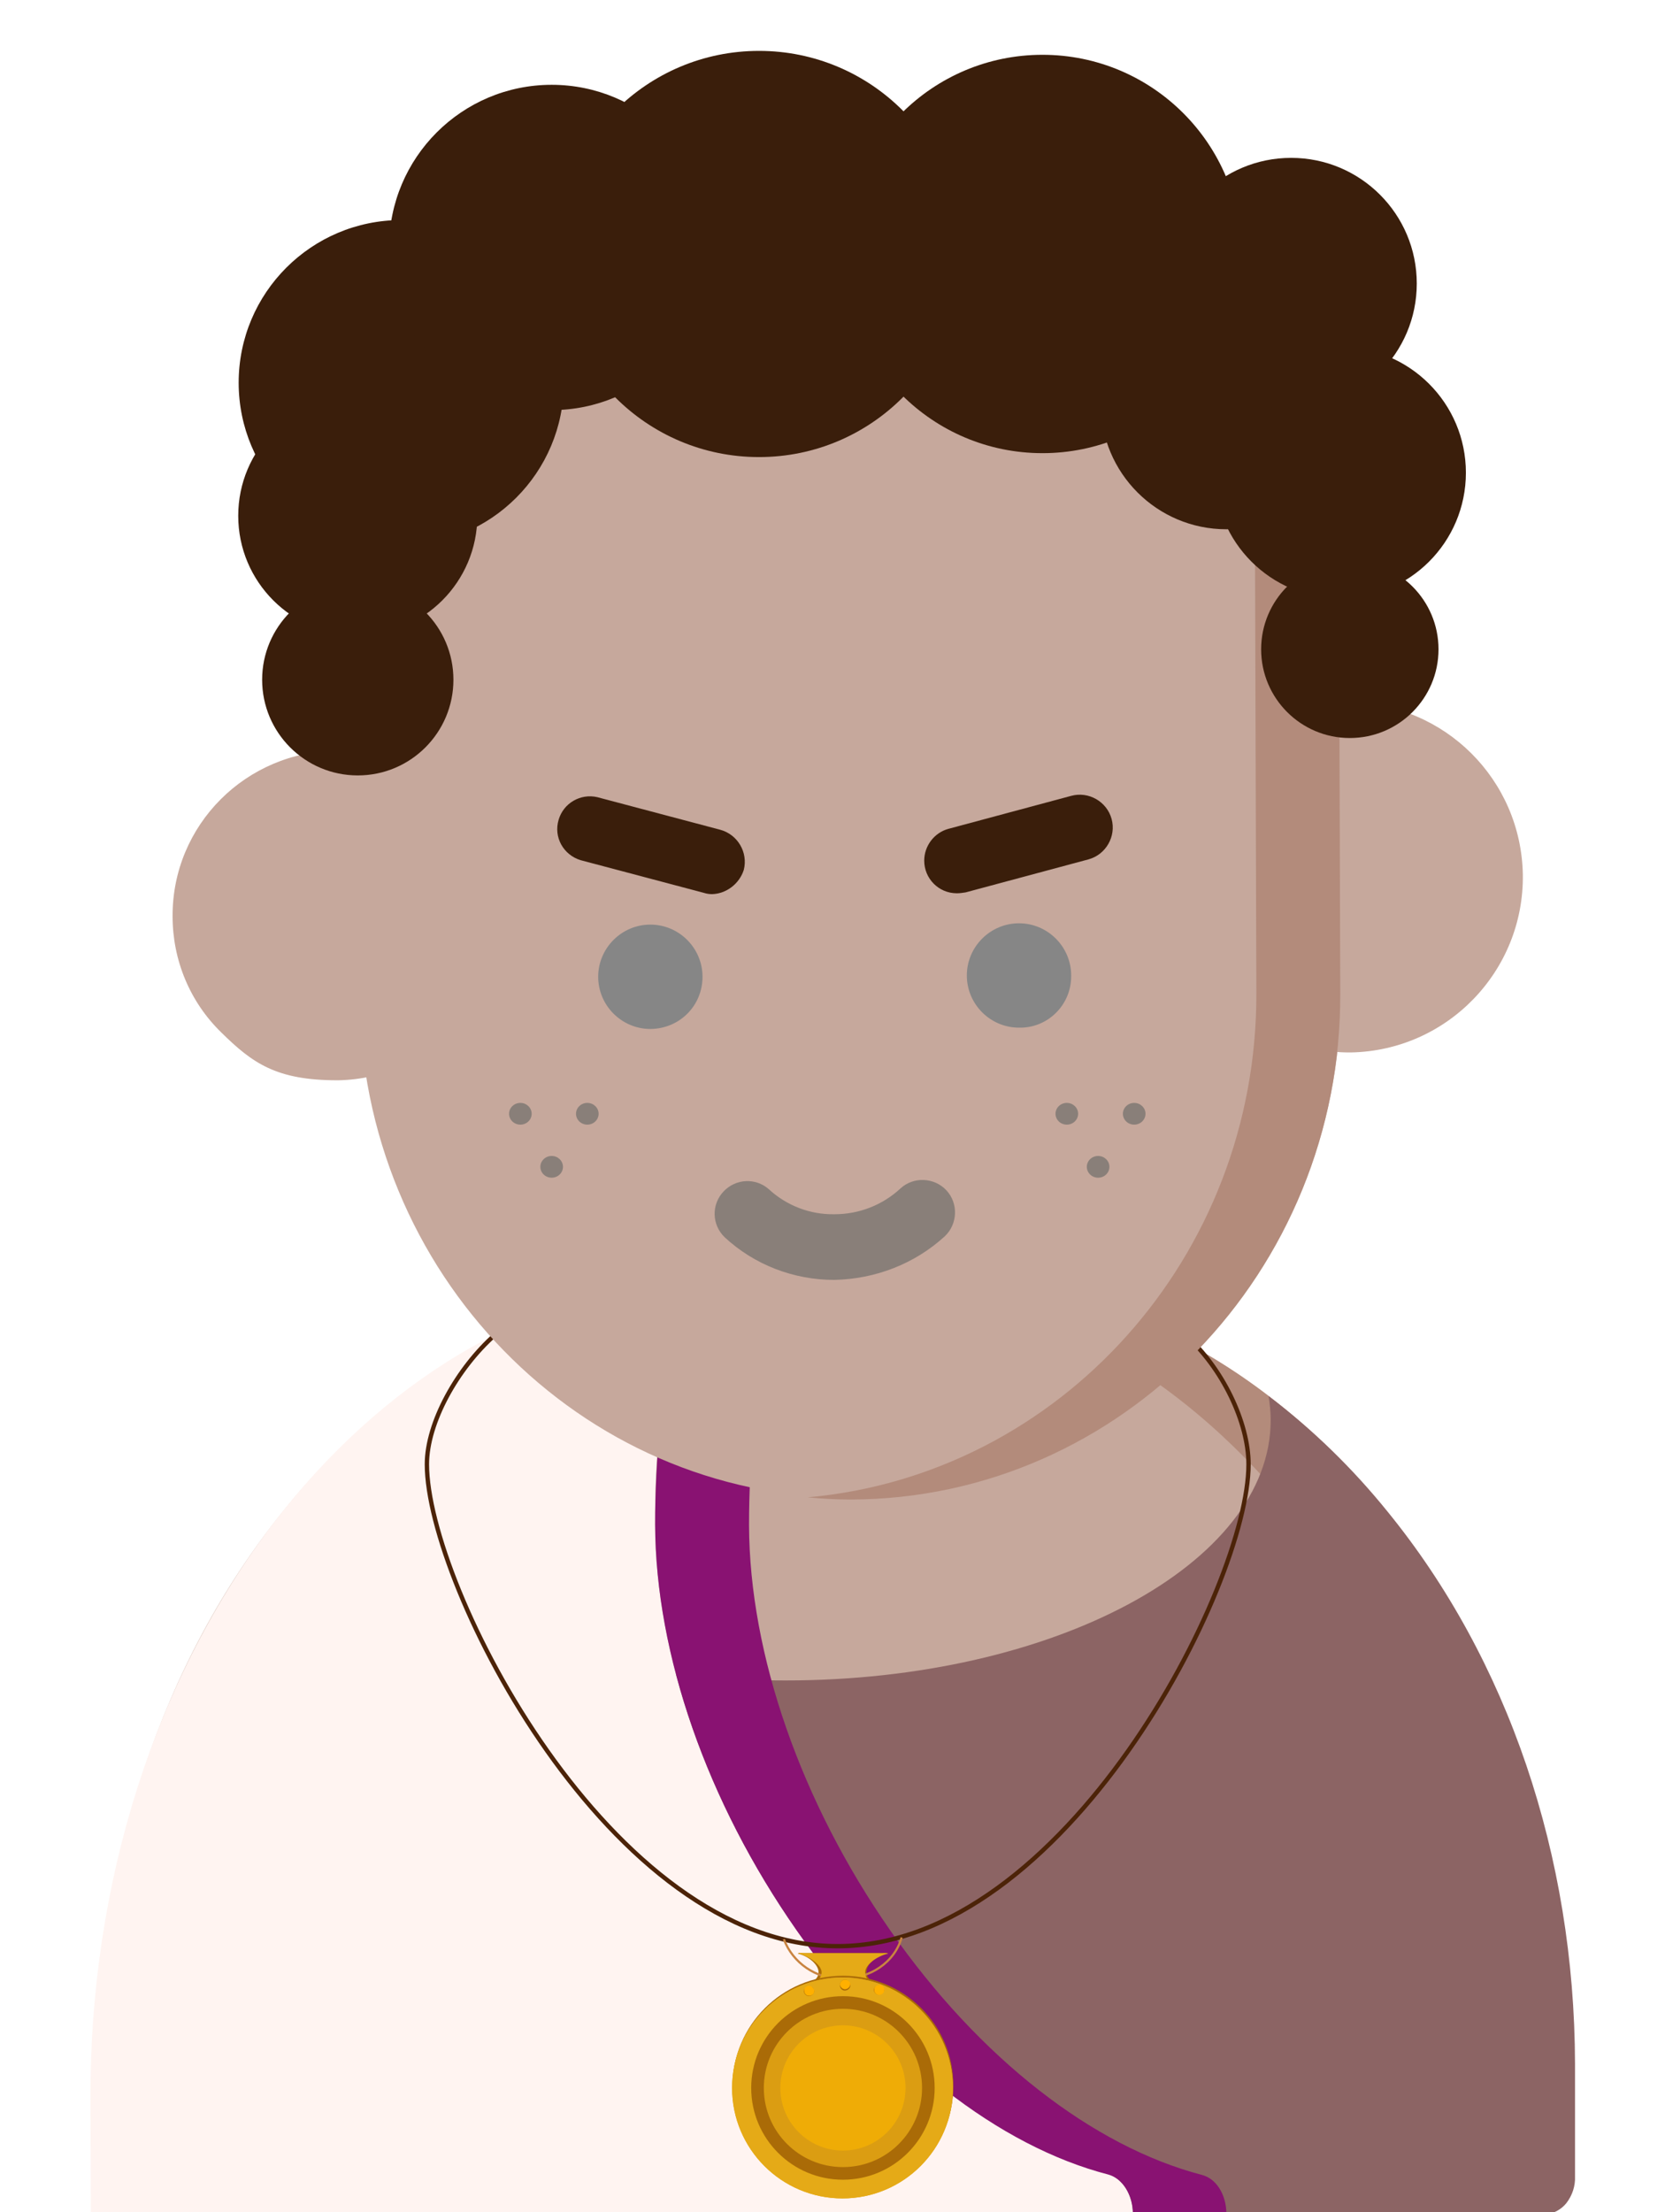 <?xml version="1.0" encoding="utf-8"?>
<!-- Generator: Adobe Illustrator 19.0.0, SVG Export Plug-In . SVG Version: 6.00 Build 0)  -->
<svg version="1.1" id="Layer_1" xmlns="http://www.w3.org/2000/svg" xmlns:xlink="http://www.w3.org/1999/xlink" x="0px" y="0px"
	 viewBox="-114 142.3 383 508.7" style="enable-background:new -114 142.3 383 508.7;" xml:space="preserve">
<style type="text/css">
	.st0{fill:#C6A89C;}
	.st1{fill:#B38B7B;}
	.st2{fill:#8C6464;}
	.st3{fill:#FFF4F1;}
	.st4{fill:#891272;}
	.st5{fill:none;stroke:#4C2308;stroke-miterlimit:10;}
	.st6{fill:#AA6B07;}
	.st7{fill:none;stroke:#C98441;stroke-width:0.5;stroke-miterlimit:10;}
	.st8{fill:#E5AA17;}
	.st9{fill:#DB9D12;}
	.st10{fill:#FFB000;}
	.st11{fill:#EFAC06;}
	.st12{fill:#897F79;}
	.st13{fill:#868686;}
	.st14{fill:#3A1E0B;}
</style>
<title>teen</title>
<path class="st0" d="M-88.5,651.3h330.7c1.3-0.4,2.5-1.2,3.4-2.3c1.4-1.8,2.1-4,2-6.2l-0.1-26c-0.1-48.1-15.5-93.4-43.2-127.5
	s-64.1-52.8-102.7-52.8h-0.4l-47.6,0.2c-38.7,0.1-75.3,19.2-102.8,53.5S-91.8,570-91.8,618.1l0.1,26
	C-91.7,646.8-90.5,649.6-88.5,651.3z"/>
<path class="st1" d="M247.6,616.8c-0.1-48.1-15.5-93.4-43.2-127.5s-64.1-52.7-102.7-52.7h-0.4L84,436.7
	c37.2,1.2,72.1,19.7,98.9,52.6c27.7,34.1,43,79.4,43.2,127.5l0.1,26c0,2.2-0.7,4.4-2,6.2c-0.9,1.1-2,1.9-3.4,2.3h21.5
	c1.3-0.4,2.5-1.2,3.4-2.3c1.4-1.8,2.1-4,2.1-6.2L247.6,616.8z"/>
<path class="st2" d="M248.3,616.9c-0.1-47.9-15.4-93-43.1-127c-8-9.9-17.2-18.9-27.4-26.6c0.3,1.8,0.5,3.7,0.5,5.5
	c0,33.1-50,59.9-111.6,59.9c-52.4,0-96.3-19.4-108.4-45.6c-2.2,2.4-4.4,5-6.5,7.6c-27.5,34.3-42.6,79.5-42.5,127.4l0.1,25.9
	c0,2.7,1.2,5.3,3.2,7.2h330.3c1.3-0.4,2.5-1.2,3.4-2.3c1.4-1.8,2.1-4,2-6.2L248.3,616.9z"/>
<path class="st3" d="M140.9,642.2c-25-6.5-51.1-26.8-71.7-56.2s-32.4-63.4-32.5-93.2c-0.1-15.2,1.4-30.4,4.5-45.3
	c0.5-2.7,0.1-5.5-1.3-7.8c-0.6-1-1.4-1.8-2.3-2.4l2.6-0.3c-34.3,3.9-66.2,23.1-90.9,55c-27.5,35.8-42.7,83-42.5,133.2l0.1,26.1
	h239.7C146.6,646.9,144.1,643.1,140.9,642.2z"/>
<path class="st4" d="M39.9,439.8c1.4,2.4,1.8,5.2,1.3,7.8c-3,14.9-4.5,30.1-4.5,45.3c0.1,29.9,12,63.8,32.5,93.2
	s46.6,49.7,71.7,56.2c3.4,0.9,5.7,4.8,5.7,9h21.5c0-4-2-7.6-5-8.7c-0.2-0.1-0.4-0.1-0.6-0.2c-25-6.5-51.2-26.8-71.7-56.2
	S58.4,522.8,58.3,493c0-15.2,1.5-30.4,4.5-45.3c0.6-2.7,0.1-5.5-1.3-7.8c-1.1-2.1-3.2-3.4-5.5-3.5h-3.3c-3.6,0-7,0.2-10.5,0.5h-0.5
	c-0.4,0-1,0.1-1.4,0.1l-2.6,0.3C38.6,438.1,39.4,438.9,39.9,439.8z"/>
<path class="st5" d="M158.6,449.2c8.6,7.6,14.6,20.2,14.6,29.8c0,28-42.3,110.8-94.5,110.8S-15.8,507-15.8,479
	c0-9.6,7-22.1,15.7-29.8"/>
<path class="st6" d="M90.1,599.4c-0.2,0.1-0.4,0.1-0.6,0.1H70.1c-0.2,0-0.4,0-0.6-0.1c2.9-0.6,4.8-2,4.8-3.6s-2-3.6-4.8-4.3
	c0.2-0.1,0.4-0.2,0.6-0.1h19.4c0.2,0,0.4,0,0.6,0.1c-2.9,0.6-4.8,2.6-4.8,4.3S87.4,598.7,90.1,599.4z"/>
<path class="st7" d="M66.3,588.2c2.1,5.5,7.4,9.1,13.3,9.1c6.6,0,12.2-3.8,13.8-9.5"/>
<path class="st8" d="M89.3,599.4c-0.2,0.1-0.3,0.1-0.5,0.1H71.1c-0.2,0-0.4,0-0.5-0.1c2.6-0.6,4.4-2,4.4-3.6s-2.7-3.6-5.3-4.3
	c0.2-0.3,1.2-0.1,1.4-0.1h17.8c0.2,0,1.2-0.1,1.4,0.1c-2.6,0.6-5.3,2.6-5.3,4.3S86.6,598.7,89.3,599.4z"/>
<path class="st6" d="M79.9,596.6c-14,0-25.4,11.4-25.4,25.4s11.4,25.4,25.4,25.4s25.4-11.4,25.4-25.4l0,0
	C105.4,607.9,93.9,596.6,79.9,596.6z M79.9,643.1c-11.7,0-21.1-9.5-21.1-21.1c0-11.6,9.5-21.1,21.1-21.1S101,610.4,101,622
	C101,633.6,91.6,643.1,79.9,643.1L79.9,643.1z"/>
<ellipse class="st8" cx="79.8" cy="622.4" rx="25.4" ry="25.4"/>
<ellipse class="st8" cx="79.8" cy="622.4" rx="25.4" ry="25.4"/>
<circle class="st6" cx="79.9" cy="622.4" r="21.1"/>
<circle class="st9" cx="79.9" cy="622.4" r="18.2"/>
<path class="st6" d="M73.3,600.2c-0.1,0.6-0.6,1.1-1.3,1.1c-0.6-0.1-1-0.5-1.1-1.1v-0.1c0.1-0.6,0.6-1.1,1.3-1.1
	C72.8,599.1,73.2,599.5,73.3,600.2C73.3,600.1,73.3,600.1,73.3,600.2z"/>
<path class="st6" d="M81.6,598.7c0.1,0.6-0.4,1.2-1.1,1.3s-1.2-0.4-1.3-1.1c0-0.1,0-0.1,0-0.2v-0.1c0.1-0.6,0.6-1.1,1.3-1.1
	C81.1,597.6,81.5,598,81.6,598.7C81.6,598.6,81.6,598.7,81.6,598.7z"/>
<path class="st6" d="M89.4,599.9c-0.1,0.6-0.6,1.1-1.3,1.1c-0.6-0.1-1-0.5-1.1-1.1v-0.1c0.1-0.6,0.7-1.1,1.3-1c0.5,0.1,0.9,0.5,1,1
	C89.4,599.8,89.4,599.8,89.4,599.9z"/>
<path class="st10" d="M73.3,599.9c0.1,0.6-0.3,1.2-1,1.3c-0.6,0.1-1.2-0.3-1.3-1c-0.1-0.7,0.3-1.2,1-1.3c0.1,0,0.1,0,0.2,0
	C72.6,598.9,73.1,599.4,73.3,599.9z"/>
<path class="st10" d="M81.6,598.6c-0.1,0.6-0.6,1.1-1.3,1.1c-0.6-0.1-1-0.5-1.1-1.1c0.1-0.6,0.6-1.1,1.3-1.1
	C81.1,597.6,81.6,597.9,81.6,598.6z"/>
<path class="st10" d="M89.4,599.7c0.1,0.6-0.3,1.2-1,1.3c-0.6,0.1-1.2-0.3-1.3-1c-0.1-0.6,0.3-1.2,1-1.3c0.1,0,0.1,0,0.2,0
	C88.9,598.7,89.4,599.2,89.4,599.7z"/>
<circle class="st11" cx="79.9" cy="622.4" r="14.4"/>
<path class="st0" d="M-36.3,314.9L-36.3,314.9c-21.1,0.1-38.1,17.1-38,38.1c0,10.1,4,19.7,11.2,26.7c7.2,7.1,12.7,11,26.7,11h0.2
	c20.9-0.4,37.6-17.6,37.2-38.6C0.7,331.7-15.8,315.2-36.3,314.9L-36.3,314.9z"/>
<path class="st0" d="M196.5,303.8h-0.2c-22.2,0.1-40.2,18.2-40.1,40.4c0,10.7,4.2,20.9,11.9,28.4c7.5,7.5,17.7,11.7,28.4,11.7h0.2
	c22.2-0.4,39.9-18.7,39.6-40.9C235.9,321.6,218.4,304.1,196.5,303.8L196.5,303.8z"/>
<path class="st0" d="M194,272.7c-0.1-30.5-11.5-50.7-35.2-61.9c-21.1-10.1-50-11.3-77.9-11.3S24.2,201,3,211.2
	c-23.4,11.3-34.7,31.7-34.6,62.1l0.3,97.8c0.2,63.9,50.7,115.6,112.8,115.6h0.3c62.3-0.2,112.8-52.4,112.6-116.4L194,272.7z"/>
<path class="st12" d="M77.9,436.6c-9.4,0-18.4-3.5-25.2-9.8c-3-2.9-3.1-7.6-0.2-10.6c2.8-2.9,7.3-3.1,10.3-0.5
	c4.1,3.8,9.5,5.9,15.1,5.8H78c5.6,0,11-2.1,15.1-5.9c3-2.8,7.8-2.6,10.6,0.4s2.6,7.8-0.4,10.6C96.4,432.9,87.4,436.4,77.9,436.6
	L77.9,436.6z"/>
<path class="st13" d="M47.6,366.9c0-6.6-5.4-12-12-12s-12,5.4-12,12s5.4,12,12,12c0,0,0,0,0.1,0C42.4,378.8,47.6,373.5,47.6,366.9z"
	/>
<path class="st14" d="M49.8,347.9c-0.6,0-1.3-0.1-1.9-0.3l-28.3-7.5c-4-1.2-6.3-5.3-5.1-9.3c1.1-3.8,5-6.1,8.9-5.2l28.3,7.5
	c4,1.1,6.4,5.2,5.4,9.2C56.1,345.5,53.1,347.8,49.8,347.9L49.8,347.9z"/>
<path class="st13" d="M132.4,366.6c0-6.6-5.4-12-12-12s-12,5.4-12,12c0,6.6,5.4,12,12,12c0,0,0,0,0.1,0c6.5,0.1,11.9-5.2,11.9-11.8
	C132.4,366.7,132.4,366.7,132.4,366.6z"/>
<path class="st14" d="M106.1,347.7c-4.2,0-7.5-3.4-7.5-7.5c0-3.4,2.3-6.4,5.5-7.3l28.3-7.6c4-1.1,8.2,1.3,9.3,5.3s-1.3,8.2-5.3,9.3
	l0,0l-28.3,7.6C107.4,347.6,106.8,347.7,106.1,347.7z"/>
<path class="st1" d="M194,272.7c-0.1-30.5-11.5-50.7-35.2-61.9c-21.1-10.1-50-11.3-77.9-11.3c-2.6,0-5.2,0-7.9,0.1
	c24.2,0.5,48,2.5,66.5,11.3c23.6,11.2,35.1,31.4,35.2,61.9l0.3,97.8c0.2,60.7-45.2,110.8-103.2,116c3.2,0.3,6.4,0.5,9.7,0.5h0.3
	c62.2-0.2,112.7-52.4,112.5-116.3L194,272.7z"/>
<ellipse class="st12" cx="5.7" cy="398.4" rx="2.6" ry="2.5"/>
<ellipse class="st12" cx="21.1" cy="398.4" rx="2.6" ry="2.5"/>
<ellipse class="st12" cx="12.9" cy="410.6" rx="2.6" ry="2.5"/>
<ellipse class="st12" cx="131.4" cy="398.4" rx="2.6" ry="2.5"/>
<ellipse class="st12" cx="146.9" cy="398.4" rx="2.6" ry="2.5"/>
<ellipse class="st12" cx="138.6" cy="410.6" rx="2.6" ry="2.5"/>
<circle class="st14" cx="-31.7" cy="260.9" r="27.5"/>
<circle class="st14" cx="-21.7" cy="230.3" r="37.4"/>
<circle class="st14" cx="-31.7" cy="298.6" r="22"/>
<circle class="st14" cx="12.9" cy="199.2" r="37.4"/>
<circle class="st14" cx="60.6" cy="200.7" r="46.7"/>
<circle class="st14" cx="125.8" cy="200.7" r="45.8"/>
<circle class="st14" cx="168.1" cy="235.1" r="28.9"/>
<circle class="st14" cx="194.3" cy="251" r="28.9"/>
<circle class="st14" cx="183" cy="207.5" r="28.9"/>
<circle class="st14" cx="196.5" cy="291.6" r="20.4"/>
</svg>
